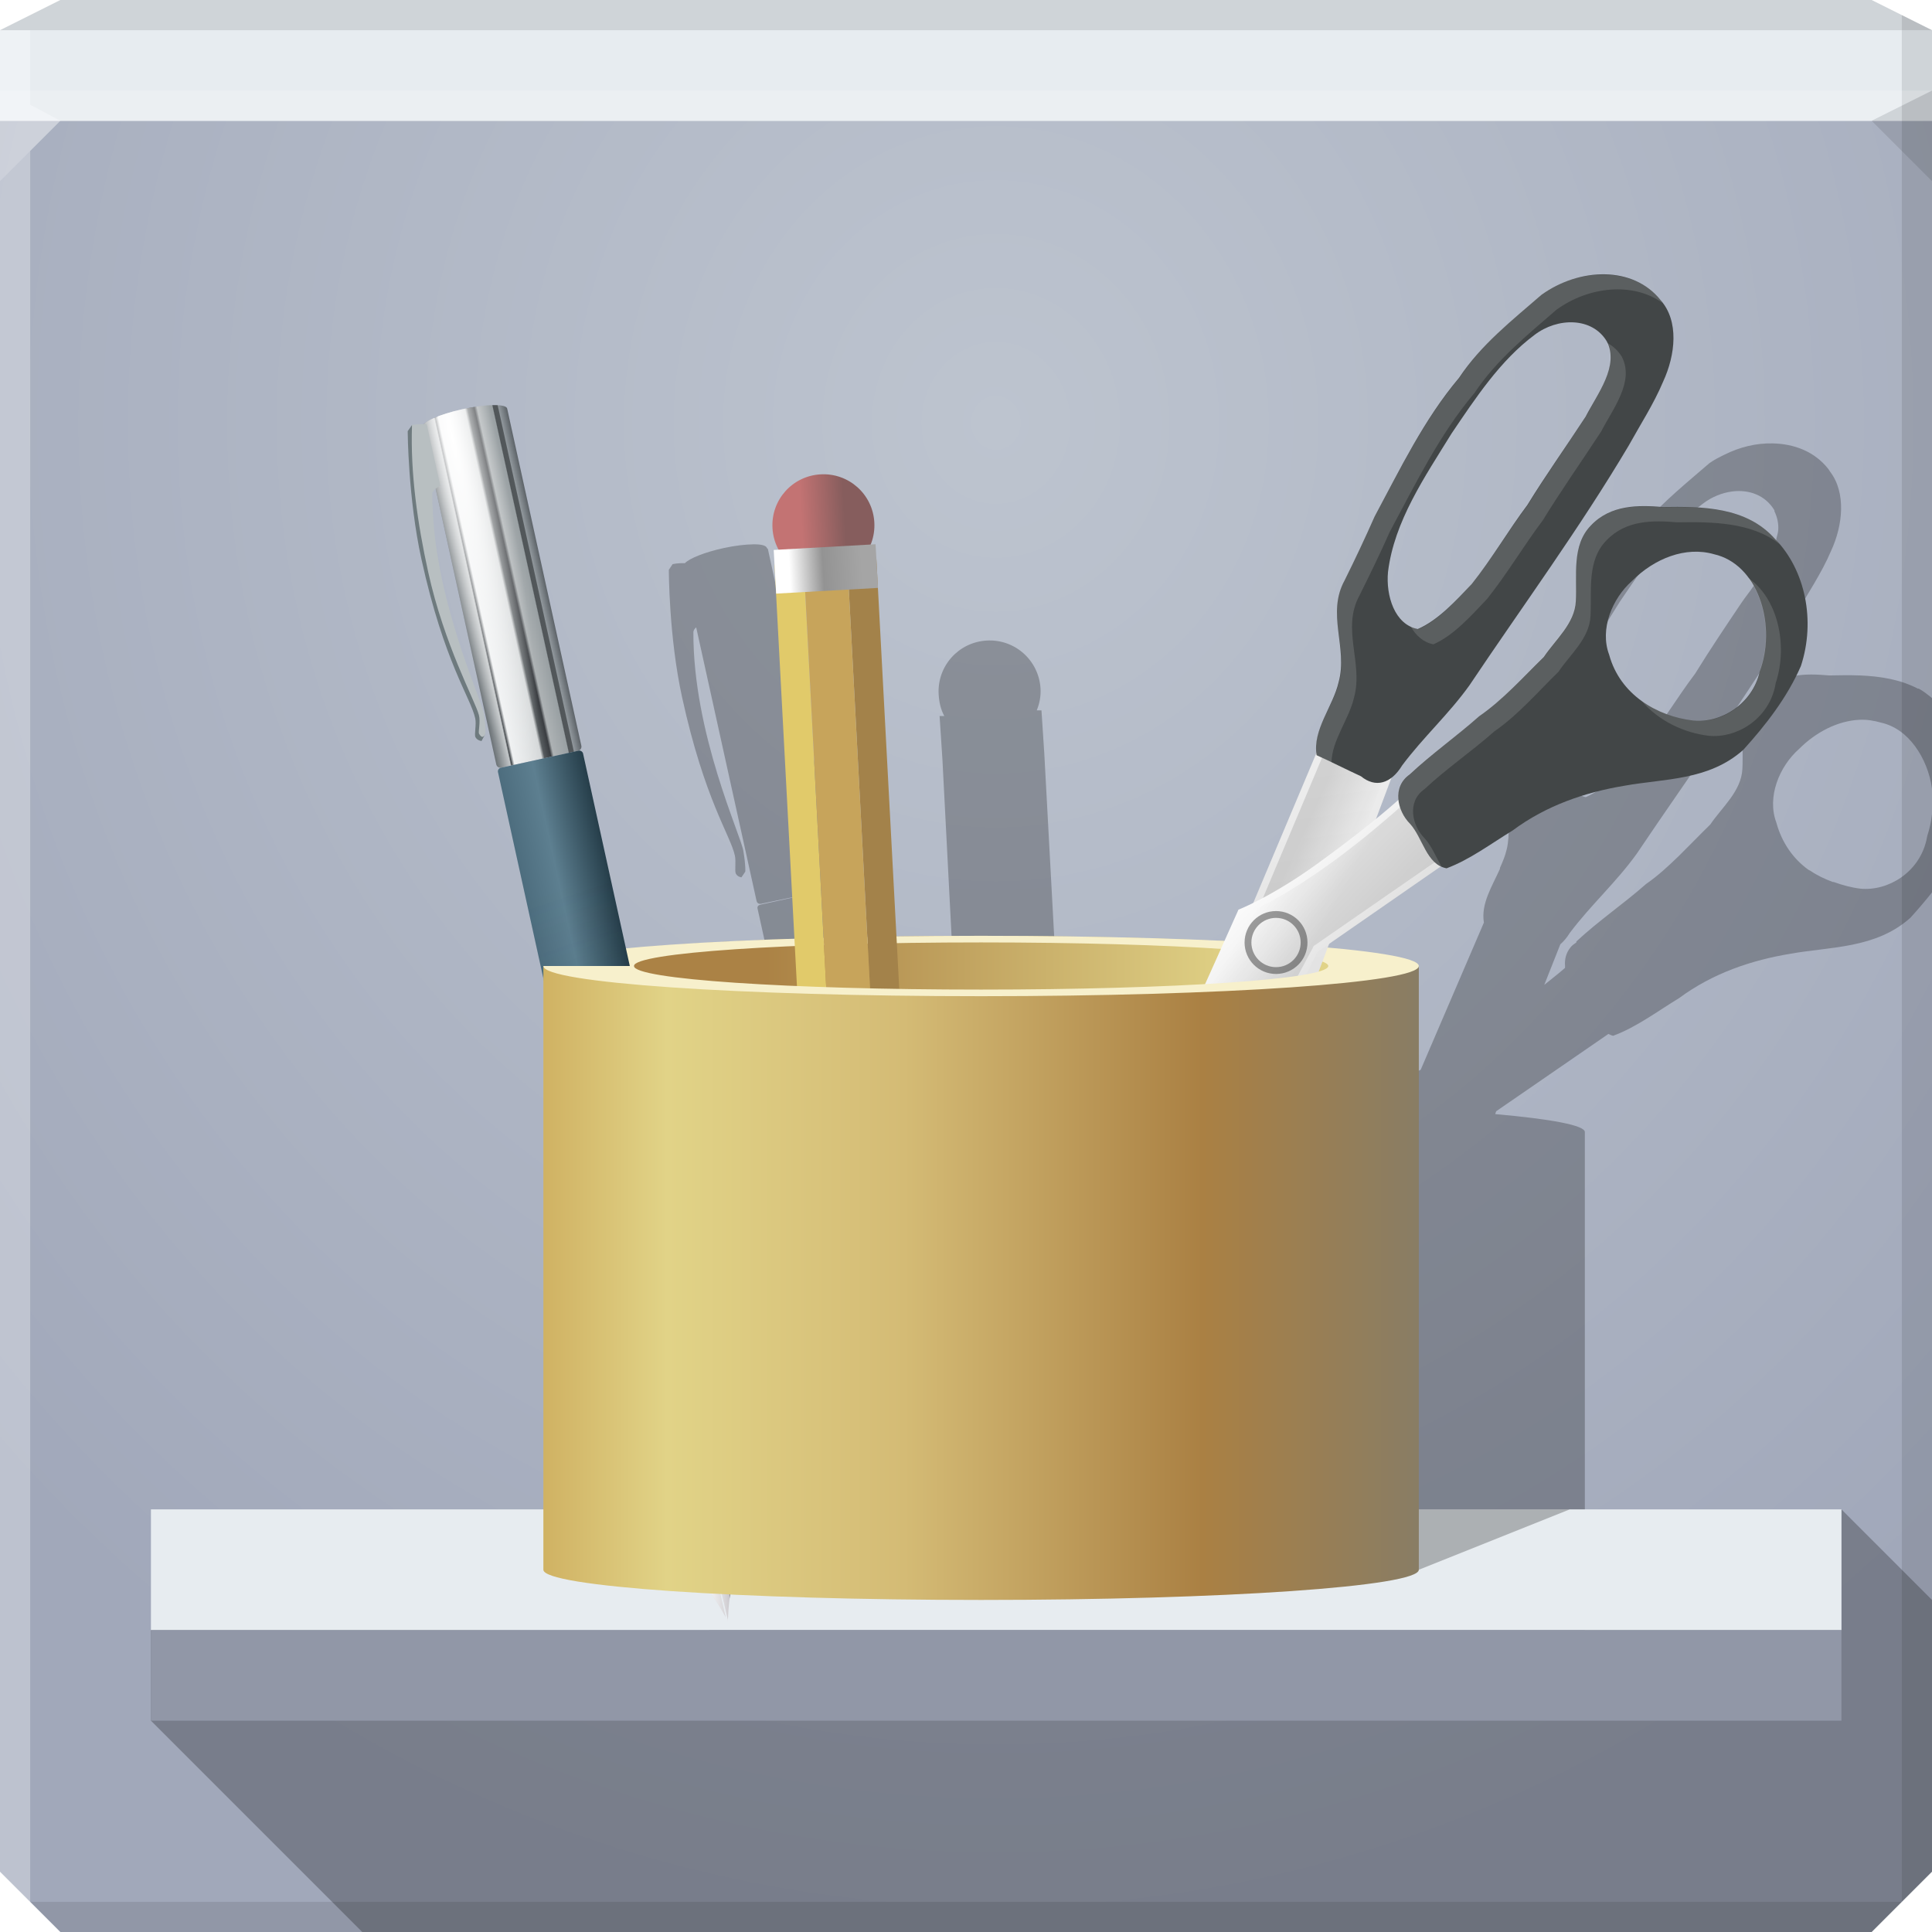 <?xml version="1.0" encoding="UTF-8" standalone="no"?>
<!-- Created with Inkscape (http://www.inkscape.org/) -->

<svg
   xmlns:dc="http://purl.org/dc/elements/1.1/"
   xmlns:cc="http://creativecommons.org/ns#"
   xmlns:rdf="http://www.w3.org/1999/02/22-rdf-syntax-ns#"
   xmlns:svg="http://www.w3.org/2000/svg"
   xmlns="http://www.w3.org/2000/svg"
   xmlns:xlink="http://www.w3.org/1999/xlink"
   xmlns:sodipodi="http://sodipodi.sourceforge.net/DTD/sodipodi-0.dtd"
   xmlns:inkscape="http://www.inkscape.org/namespaces/inkscape"
   width="64"
   height="64"
   id="svg13094"
   version="1.1"
   inkscape:version="0.48.3.1 r9886"
   sodipodi:docname="applications-utilities.svg">
  <sodipodi:namedview
     id="base"
     pagecolor="#cbcdd6"
     bordercolor="#666666"
     borderopacity="1.0"
     inkscape:pageopacity="1"
     inkscape:pageshadow="2"
     inkscape:zoom="11.313709"
     inkscape:cx="33.246662"
     inkscape:cy="31.146835"
     inkscape:document-units="px"
     inkscape:current-layer="g5037"
     showgrid="true"
     inkscape:snap-bbox="true"
     inkscape:bbox-paths="true"
     inkscape:bbox-nodes="true"
     inkscape:snap-bbox-edge-midpoints="true"
     inkscape:snap-bbox-midpoints="true"
     inkscape:object-paths="true"
     inkscape:snap-intersection-paths="true"
     inkscape:object-nodes="true"
     inkscape:snap-smooth-nodes="true"
     inkscape:snap-midpoints="true"
     inkscape:snap-object-midpoints="true"
     inkscape:snap-center="true"
     showguides="false"
     inkscape:guide-bbox="true"
     inkscape:window-width="1920"
     inkscape:window-height="1033"
     inkscape:window-x="-10"
     inkscape:window-y="25"
     inkscape:window-maximized="1"
     inkscape:snap-global="true"
     fit-margin-top="0"
     fit-margin-left="0"
     fit-margin-right="0"
     fit-margin-bottom="0"
     showborder="true"
     inkscape:showpageshadow="false"
     inkscape:snap-page="true">
    <inkscape:grid
       type="xygrid"
       id="grid3075"
       empspacing="5"
       visible="true"
       enabled="true"
       snapvisiblegridlinesonly="true"
       originx="1.6362304e-08px"
       originy="18px" />
    <sodipodi:guide
       orientation="0,1"
       position="-11,30"
       id="guide9148" />
    <sodipodi:guide
       orientation="1,0"
       position="32,70"
       id="guide9150" />
  </sodipodi:namedview>
  <defs
     id="defs13096">
    <linearGradient
       inkscape:collect="always"
       id="linearGradient4271">
      <stop
         style="stop-color:#ab8245;stop-opacity:1"
         offset="0"
         id="stop4273" />
      <stop
         style="stop-color:#e1d387;stop-opacity:1"
         offset="1"
         id="stop4275" />
    </linearGradient>
    <linearGradient
       id="linearGradient4257">
      <stop
         style="stop-color:#897d64;stop-opacity:1"
         offset="0"
         id="stop4259" />
      <stop
         id="stop4269"
         offset="0.245"
         style="stop-color:#aa8043;stop-opacity:1" />
      <stop
         id="stop4265"
         offset="0.587"
         style="stop-color:#d4bb75;stop-opacity:1" />
      <stop
         style="stop-color:#e1d387;stop-opacity:1"
         offset="0.859"
         id="stop4267" />
      <stop
         style="stop-color:#d0b263;stop-opacity:1"
         offset="1"
         id="stop4261" />
    </linearGradient>
    <linearGradient
       inkscape:collect="always"
       xlink:href="#linearGradient4901"
       id="linearGradient10057"
       gradientUnits="userSpaceOnUse"
       gradientTransform="matrix(0.536,0,0,0.468,144.697,76.329)"
       x1="-40.566"
       y1="145.191"
       x2="241.541"
       y2="335.005" />
    <linearGradient
       id="linearGradient4901">
      <stop
         style="stop-color:#cfcfcf;stop-opacity:1"
         offset="0"
         id="stop4903" />
      <stop
         style="stop-color:#eeeeee;stop-opacity:1"
         offset="1"
         id="stop4905" />
    </linearGradient>
    <linearGradient
       inkscape:collect="always"
       xlink:href="#linearGradient8152"
       id="linearGradient10059"
       gradientUnits="userSpaceOnUse"
       x1="182.059"
       y1="179.208"
       x2="183.655"
       y2="163.758" />
    <linearGradient
       inkscape:collect="always"
       id="linearGradient8152">
      <stop
         style="stop-color:#000000;stop-opacity:0.117"
         offset="0"
         id="stop8154" />
      <stop
         style="stop-color:black;stop-opacity:0;"
         offset="1"
         id="stop8156" />
    </linearGradient>
    <linearGradient
       inkscape:collect="always"
       xlink:href="#linearGradient4020"
       id="linearGradient10043"
       gradientUnits="userSpaceOnUse"
       gradientTransform="matrix(0.439,-0.309,0.27,0.383,46.988,127.977)"
       x1="209.886"
       y1="314.444"
       x2="256.276"
       y2="381.362" />
    <linearGradient
       id="linearGradient4020">
      <stop
         style="stop-color:#dfdfdf;stop-opacity:1"
         offset="0"
         id="stop4022" />
      <stop
         style="stop-color:#ffffff;stop-opacity:1"
         offset="1"
         id="stop4024" />
    </linearGradient>
    <linearGradient
       inkscape:collect="always"
       xlink:href="#linearGradient7253"
       id="linearGradient10045"
       gradientUnits="userSpaceOnUse"
       x1="197.719"
       y1="229.795"
       x2="212.806"
       y2="241.399" />
    <linearGradient
       inkscape:collect="always"
       id="linearGradient7253">
      <stop
         style="stop-color:#000000;stop-opacity:0.095"
         offset="0"
         id="stop7255" />
      <stop
         style="stop-color:black;stop-opacity:0;"
         offset="1"
         id="stop7257" />
    </linearGradient>
    <linearGradient
       inkscape:collect="always"
       xlink:href="#linearGradient4246-4-9-2"
       id="linearGradient4520"
       gradientUnits="userSpaceOnUse"
       gradientTransform="translate(-8132.474,428.495)"
       x1="-506.429"
       y1="-471.588"
       x2="-534.651"
       y2="-471.588" />
    <linearGradient
       inkscape:collect="always"
       id="linearGradient4246-4-9-2">
      <stop
         style="stop-color:#7f7984;stop-opacity:1"
         offset="0"
         id="stop4248-4-46-5" />
      <stop
         id="stop4272-3-78-9"
         offset="0.302"
         style="stop-color:#c3c0c5;stop-opacity:1" />
      <stop
         id="stop4270-8-8-6"
         offset="0.79"
         style="stop-color:#dbdadd;stop-opacity:1" />
      <stop
         style="stop-color:#8b8790;stop-opacity:1"
         offset="1"
         id="stop4250-4-8-4" />
    </linearGradient>
    <radialGradient
       inkscape:collect="always"
       xlink:href="#linearGradient4440-0-61-8"
       id="radialGradient4522"
       gradientUnits="userSpaceOnUse"
       gradientTransform="matrix(1.134,0,0,3.009,1157.945,17.615)"
       cx="-8662.116"
       cy="-5.393"
       fx="-8662.116"
       fy="-5.393"
       r="17.531" />
    <linearGradient
       inkscape:collect="always"
       id="linearGradient4440-0-61-8">
      <stop
         style="stop-color:#ffffff;stop-opacity:1;"
         offset="0"
         id="stop4442-4-3-2" />
      <stop
         style="stop-color:#ffffff;stop-opacity:0;"
         offset="1"
         id="stop4444-4-4-1" />
    </linearGradient>
    <clipPath
       clipPathUnits="userSpaceOnUse"
       id="clipPath4282-1-7-7">
      <path
         id="path4284-5-49-5"
         d="m -8639.318,-54.13 -26.531,0.531 c 0,18.043 -1.944,34.783 -4.125,51.375 0,3.909 8.96,14.723 15.75,38.281 l -0.531,-44.625 1,0 0.562,46.688 c 8.607,-33.877 18.281,-33.232 18.281,-43.375 0,-9.703 -4.406,-29.361 -4.406,-48.875 z m -14.156,92.781 c 0.026,0.095 0.037,0.186 0.062,0.281 0.024,-0.096 0.039,-0.186 0.062,-0.281 l -0.125,0 z"
         style="fill:url(#linearGradient4286);fill-opacity:1;fill-rule:nonzero;stroke:none"
         inkscape:connector-curvature="0" />
    </clipPath>
    <filter
       color-interpolation-filters="sRGB"
       inkscape:collect="always"
       id="filter4326-5-5-1"
       x="-0.152"
       width="1.303"
       y="-0.392"
       height="1.784">
      <feGaussianBlur
         inkscape:collect="always"
         stdDeviation="2.27"
         id="feGaussianBlur4328-5-9-5" />
    </filter>
    <linearGradient
       inkscape:collect="always"
       xlink:href="#linearGradient4159-8-69-2"
       id="linearGradient4524"
       gradientUnits="userSpaceOnUse"
       x1="-8450.672"
       y1="-613.75"
       x2="-8507.087"
       y2="-613.75" />
    <linearGradient
       id="linearGradient4159-8-69-2">
      <stop
         style="stop-color:#5d6368;stop-opacity:1;"
         offset="0"
         id="stop4161-3-2-5" />
      <stop
         id="stop4186-0-8-0"
         offset="0.093"
         style="stop-color:#90979c;stop-opacity:1;" />
      <stop
         style="stop-color:#53585b;stop-opacity:1;"
         offset="0.102"
         id="stop4188-8-3-1" />
      <stop
         id="stop4184-8-8-9"
         offset="0.152"
         style="stop-color:#515659;stop-opacity:1;" />
      <stop
         id="stop4182-3-4-0"
         offset="0.162"
         style="stop-color:#99a0a3;stop-opacity:1;" />
      <stop
         id="stop4180-6-8-6"
         offset="0.333"
         style="stop-color:#adb2b4;stop-opacity:1;" />
      <stop
         id="stop4178-3-6-1"
         offset="0.367"
         style="stop-color:#3a3d41;stop-opacity:1;" />
      <stop
         id="stop4176-2-5-9"
         offset="0.441"
         style="stop-color:#565b5e;stop-opacity:1;" />
      <stop
         id="stop4174-7-4-8"
         offset="0.475"
         style="stop-color:#d5d8d9;stop-opacity:1;" />
      <stop
         id="stop4171-3-42-3"
         offset="0.793"
         style="stop-color:#eef0f1;stop-opacity:1;" />
      <stop
         id="stop4169-6-2-3"
         offset="0.827"
         style="stop-color:#3a3f43;stop-opacity:1;" />
      <stop
         id="stop4167-0-2-5"
         offset="0.842"
         style="stop-color:#c1c5c7;stop-opacity:1;" />
      <stop
         style="stop-color:#6a7175;stop-opacity:1;"
         offset="1"
         id="stop4163-7-2-5" />
    </linearGradient>
    <radialGradient
       inkscape:collect="always"
       xlink:href="#linearGradient4194-5-0-6"
       id="radialGradient4526"
       gradientUnits="userSpaceOnUse"
       gradientTransform="matrix(1,0,0,8.124,0,4691.635)"
       cx="-8489.399"
       cy="-669.65"
       fx="-8489.399"
       fy="-669.65"
       r="28.172" />
    <linearGradient
       inkscape:collect="always"
       id="linearGradient4194-5-0-6">
      <stop
         style="stop-color:#ffffff;stop-opacity:1;"
         offset="0"
         id="stop4196-7-40-3" />
      <stop
         style="stop-color:#ffffff;stop-opacity:0;"
         offset="1"
         id="stop4198-8-4-4" />
    </linearGradient>
    <linearGradient
       inkscape:collect="always"
       xlink:href="#linearGradient4214-8-66-2"
       id="linearGradient4528"
       gradientUnits="userSpaceOnUse"
       x1="-8502.88"
       y1="-56.227"
       x2="-8454.822"
       y2="-56.227" />
    <linearGradient
       id="linearGradient4214-8-66-2">
      <stop
         id="stop4216-2-7-7"
         offset="0"
         style="stop-color:#4d6d7e;stop-opacity:1;" />
      <stop
         style="stop-color:#5d7f90;stop-opacity:1;"
         offset="0.412"
         id="stop4220-1-5-5" />
      <stop
         id="stop4218-1-97-9"
         offset="1"
         style="stop-color:#263e4a;stop-opacity:1;" />
    </linearGradient>
    <clipPath
       clipPathUnits="userSpaceOnUse"
       id="clipPath4341-9-28-4">
      <rect
         ry="3.453"
         rx="3.453"
         y="-59.679"
         x="-8502.88"
         height="6.905"
         width="48.058"
         id="rect4343-9-2-1"
         style="fill:url(#linearGradient4345);fill-opacity:1;fill-rule:nonzero;stroke:none" />
    </clipPath>
    <linearGradient
       inkscape:collect="always"
       xlink:href="#linearGradient4159-8-69-2"
       id="linearGradient4530"
       gradientUnits="userSpaceOnUse"
       x1="-8456.196"
       y1="-70.161"
       x2="-8502.667"
       y2="-70.161" />
    <linearGradient
       inkscape:collect="always"
       xlink:href="#linearGradient4214-8-66-2"
       id="linearGradient4532"
       gradientUnits="userSpaceOnUse"
       x1="-8507.023"
       y1="-315.867"
       x2="-8450.68"
       y2="-315.867" />
    <linearGradient
       inkscape:collect="always"
       xlink:href="#linearGradient4226-5-8-3"
       id="linearGradient4534"
       gradientUnits="userSpaceOnUse"
       x1="-8464.021"
       y1="-137.795"
       x2="-8498.004"
       y2="-446.917" />
    <linearGradient
       id="linearGradient4226-5-8-3">
      <stop
         style="stop-color:#111a20;stop-opacity:0.246"
         offset="0"
         id="stop4228-1-67-9" />
      <stop
         style="stop-color:#22333f;stop-opacity:0"
         offset="1"
         id="stop4230-7-9-2" />
    </linearGradient>
    <linearGradient
       inkscape:collect="always"
       xlink:href="#linearGradient3952"
       id="linearGradient3217"
       gradientUnits="userSpaceOnUse"
       x1="47"
       y1="59"
       x2="45"
       y2="59" />
    <linearGradient
       inkscape:collect="always"
       id="linearGradient3952">
      <stop
         style="stop-color:#aa9c7b;stop-opacity:1"
         offset="0"
         id="stop3954" />
      <stop
         style="stop-color:#e0dbce;stop-opacity:1"
         offset="1"
         id="stop3956" />
    </linearGradient>
    <linearGradient
       inkscape:collect="always"
       xlink:href="#linearGradient3970"
       id="linearGradient3219"
       gradientUnits="userSpaceOnUse"
       x1="47"
       y1="63"
       x2="46"
       y2="63" />
    <linearGradient
       inkscape:collect="always"
       id="linearGradient3970">
      <stop
         style="stop-color:#333333;stop-opacity:1;"
         offset="0"
         id="stop3972" />
      <stop
         style="stop-color:#646464;stop-opacity:1"
         offset="1"
         id="stop3974" />
    </linearGradient>
    <linearGradient
       inkscape:collect="always"
       xlink:href="#linearGradient3992"
       id="linearGradient3221"
       gradientUnits="userSpaceOnUse"
       x1="48"
       y1="18"
       x2="45"
       y2="18" />
    <linearGradient
       inkscape:collect="always"
       id="linearGradient3992">
      <stop
         style="stop-color:#865d5d;stop-opacity:1"
         offset="0"
         id="stop3994" />
      <stop
         style="stop-color:#c37373;stop-opacity:1"
         offset="1"
         id="stop3996" />
    </linearGradient>
    <linearGradient
       inkscape:collect="always"
       id="linearGradient3980">
      <stop
         style="stop-color:#a5a5a5;stop-opacity:1"
         offset="0"
         id="stop3982" />
      <stop
         id="stop3988"
         offset="0.537"
         style="stop-color:#939393;stop-opacity:1" />
      <stop
         style="stop-color:#ffffff;stop-opacity:1"
         offset="1"
         id="stop3984" />
    </linearGradient>
    <linearGradient
       y2="22"
       x2="44"
       y1="22"
       x1="48.99"
       gradientUnits="userSpaceOnUse"
       id="linearGradient3282"
       xlink:href="#linearGradient3980"
       inkscape:collect="always" />
    <linearGradient
       inkscape:collect="always"
       xlink:href="#linearGradient4257"
       id="linearGradient4263"
       x1="46.934"
       y1="43.494"
       x2="18.031"
       y2="43.494"
       gradientUnits="userSpaceOnUse" />
    <linearGradient
       inkscape:collect="always"
       xlink:href="#linearGradient4271"
       id="linearGradient4277"
       x1="25.366"
       y1="31.871"
       x2="41.239"
       y2="31.871"
       gradientUnits="userSpaceOnUse" />
    <linearGradient
       id="linearGradient3094">
      <stop
         offset="0"
         style="stop-color:#bdc4cf;stop-opacity:1;"
         id="stop3096" />
      <stop
         offset="1"
         style="stop-color:#a1a8ba;stop-opacity:1;"
         id="stop3104" />
    </linearGradient>
    <radialGradient
       r="32"
       fy="17.037"
       fx="30.74"
       cy="17.037"
       cx="30.74"
       gradientTransform="matrix(6.8856667e-8,1.563,-1.438,6.3348129e-8,57.491,-34.031)"
       gradientUnits="userSpaceOnUse"
       id="radialGradient3021"
       xlink:href="#linearGradient3094"
       inkscape:collect="always" />
  </defs>
  <path
     id="path6538"
     d="m 0,4 0,30 0,28 2,2 30,0 30,0 2,-2 L 64,34 64,4 32,4 0,4 z"
     style="color:#000000;fill:url(#radialGradient3021);fill-opacity:1;fill-rule:nonzero;stroke:none;stroke-width:2.286;marker:none;visibility:visible;display:inline;overflow:visible;enable-background:accumulate"
     inkscape:connector-curvature="0" />
  <path
     inkscape:connector-curvature="0"
     style="color:#000000;fill:#e7ecf0;fill-opacity:1;fill-rule:nonzero;stroke:none;marker:none;visibility:visible;display:inline;overflow:visible;enable-background:accumulate"
     d="M 2,0 0,1 0,4 19.562,4 39.125,4 64,4 64,1 62,0 39.125,0 19.562,0 2,0 z"
     id="path6688" />
  <path
     inkscape:connector-curvature="0"
     style="fill:#000000;fill-opacity:0.102;fill-rule:nonzero"
     d="M 63,0.5 63,34 63,63 64,62 64,34 64,1 63,0.5 z m 0,62.5 -31,0 -31,0 1,1 30,0 30,0 1,-1 z"
     id="path4366" />
  <path
     inkscape:connector-curvature="0"
     style="fill:#ffffff;fill-opacity:0.301;fill-rule:nonzero"
     d="M 0,1 0,34 0,62 1,63 1,34 1,5 2,4 1,3.469 1,1 0,1 z"
     id="path3864" />
  <path
     d="M 64,6 62,4 64,3 z"
     id="path3028"
     style="fill:#000000;fill-opacity:0.102"
     inkscape:connector-curvature="0" />
  <path
     inkscape:connector-curvature="0"
     style="fill:#ffffff;fill-opacity:0.161;fill-rule:nonzero"
     d="M 0,3 0,6 2,4 32,4 62,4 64,3 32,3 0,3 z"
     id="path4298" />
  <path
     inkscape:connector-curvature="0"
     style="fill:#000000;fill-opacity:0.102;fill-rule:nonzero"
     d="M 2,0 0,1 32,1 64,1 62,0 32,0 2,0 z"
     id="path4444" />
  <g
     id="g5037">
    <path
       id="path5364-5"
       d="M 58.719 14.688 C 58.181 14.676 57.636 14.806 57.125 15.062 C 56.955 15.146 56.781 15.231 56.625 15.344 C 55.9 15.972 55.141 16.581 54.5 17.312 C 54.28 17.56 54.093 17.813 53.906 18.094 C 52.745 19.465 51.943 21.112 51.094 22.688 C 50.779 23.396 50.441 24.085 50.094 24.781 C 49.558 25.75 50.048 26.729 49.969 27.719 C 49.968 27.729 49.97 27.74 49.969 27.75 C 49.957 27.882 49.943 28.024 49.906 28.156 C 49.859 28.36 49.776 28.551 49.688 28.75 C 49.684 28.759 49.691 28.772 49.688 28.781 C 49.423 29.37 49.053 29.941 49.156 30.562 L 47.062 35.438 C 46.842 35.542 46.562 35.688 46.562 35.688 C 46.562 35.688 46.153 36.556 46.094 36.688 C 45.859 36.676 45.642 36.666 45.406 36.656 C 45.103 36.644 44.849 36.636 44.531 36.625 C 44.258 36.615 43.94 36.603 43.656 36.594 C 43.541 36.59 43.398 36.597 43.281 36.594 C 41.638 36.546 39.889 36.5 38 36.5 C 37.039 36.5 36.115 36.516 35.219 36.531 L 34.594 24.969 L 34.5 23.531 L 34.344 23.531 C 34.435 23.307 34.483 23.071 34.469 22.812 C 34.416 21.878 33.622 21.166 32.688 21.219 C 31.753 21.271 31.041 22.066 31.094 23 C 31.108 23.259 31.165 23.506 31.281 23.719 L 31.125 23.719 L 31.219 25.156 L 31.812 36.625 C 31.704 36.629 31.593 36.621 31.469 36.625 C 30.75 36.651 30.111 36.686 29.469 36.719 L 27.906 29.5 C 27.892 29.435 27.815 29.392 27.75 29.406 L 25.188 29.969 C 25.122 29.983 25.08 30.029 25.094 30.094 L 26.594 36.906 C 24.676 37.071 23.5 37.27 23.5 37.5 L 23.5 54 L 5 54 L 5 57 L 12 64 L 32 64 L 62 64 L 64 62 L 64 53 L 61 50 L 61 54 L 52.5 54 L 52.5 37.5 C 52.5 37.275 51.366 37.069 49.531 36.906 L 49.562 36.812 L 53.281 34.25 C 53.332 34.272 53.378 34.301 53.438 34.312 C 54.214 34.024 54.904 33.5 55.625 33.062 C 56.741 32.235 58.031 31.805 59.312 31.594 C 60.643 31.355 62.134 31.427 63.281 30.406 C 63.53 30.133 63.767 29.855 64 29.562 L 64 26.969 C 63.974 27.21 63.92 27.455 63.844 27.688 L 63.812 27.844 C 63.561 28.911 62.536 29.527 61.625 29.438 C 61.337 29.403 61.03 29.321 60.75 29.219 C 60.741 29.215 60.728 29.222 60.719 29.219 C 60.452 29.12 60.204 29.005 59.969 28.844 C 59.951 28.832 59.923 28.825 59.906 28.812 C 59.405 28.452 59.025 27.916 58.844 27.25 C 58.525 26.399 58.943 25.389 59.594 24.812 C 60.153 24.252 60.873 23.879 61.594 23.844 C 61.834 23.832 62.079 23.87 62.312 23.938 C 62.784 24.045 63.154 24.335 63.438 24.719 C 63.726 25.108 63.929 25.606 64 26.125 L 64 23.125 C 63.859 23.009 63.716 22.895 63.562 22.812 C 63.554 22.808 63.54 22.817 63.531 22.812 C 62.948 22.508 62.3 22.405 61.625 22.375 C 61.615 22.375 61.604 22.375 61.594 22.375 C 61.267 22.361 60.911 22.37 60.594 22.375 C 60.396 22.358 60.208 22.344 60 22.344 C 59.611 22.344 59.236 22.404 58.875 22.562 C 58.844 22.576 58.811 22.579 58.781 22.594 C 58.727 22.621 58.677 22.655 58.625 22.688 C 58.493 22.769 58.367 22.846 58.25 22.969 C 57.923 23.299 57.79 23.717 57.75 24.156 C 57.705 24.594 57.741 25.051 57.719 25.469 C 57.683 26.214 57.043 26.737 56.656 27.312 C 56.309 27.65 55.971 28.003 55.625 28.344 C 55.275 28.682 54.924 29.011 54.531 29.281 C 53.78 29.945 52.955 30.5 52.219 31.188 C 52.213 31.192 52.225 31.214 52.219 31.219 C 52.144 31.271 52.082 31.313 52.031 31.375 C 51.878 31.562 51.826 31.773 51.844 32 C 51.845 32.019 51.842 32.043 51.844 32.062 C 51.653 32.233 51.395 32.429 51.156 32.625 L 51.688 31.281 C 51.796 31.188 51.906 31.06 52 30.906 C 52.695 29.98 53.542 29.225 54.219 28.281 C 55.99 25.647 57.874 23.077 59.5 20.344 C 59.887 19.647 60.345 18.985 60.656 18.25 C 61.052 17.397 61.157 16.321 60.625 15.625 C 60.602 15.595 60.588 15.56 60.562 15.531 C 60.11 14.957 59.435 14.702 58.719 14.688 z M 27.75 29.406 C 27.826 29.39 27.86 29.295 27.844 29.219 L 25.438 18.188 C 25.436 18.181 25.409 18.163 25.406 18.156 C 25.389 18.077 25.233 18.028 24.969 18.031 C 24.704 18.034 24.355 18.072 23.969 18.156 C 23.335 18.295 22.834 18.5 22.688 18.656 C 22.597 18.652 22.427 18.656 22.281 18.688 L 22.156 18.875 C 22.156 18.875 22.154 21.083 22.594 23.094 C 23.338 26.496 24.194 27.659 24.344 28.344 C 24.388 28.545 24.331 28.852 24.375 28.938 C 24.436 29.055 24.562 29.062 24.562 29.062 L 24.688 28.875 C 24.688 28.875 24.711 28.718 24.625 28.188 C 24.539 27.657 22.956 24.294 22.969 20.938 C 22.969 20.887 23.01 20.826 23.062 20.781 L 25.062 29.844 C 25.079 29.92 25.143 29.954 25.219 29.938 L 27.75 29.406 z M 57.375 16.281 C 57.941 16.207 58.482 16.405 58.781 16.906 C 58.786 16.915 58.777 16.929 58.781 16.938 C 58.879 17.142 58.922 17.355 58.906 17.562 C 58.897 17.659 58.87 17.747 58.844 17.844 C 58.841 17.854 58.846 17.865 58.844 17.875 C 58.816 17.972 58.791 18.06 58.75 18.156 C 58.72 18.232 58.661 18.3 58.625 18.375 C 58.491 18.646 58.361 18.935 58.219 19.188 C 58.182 19.253 58.127 19.311 58.094 19.375 C 58.09 19.383 58.098 19.398 58.094 19.406 C 57.968 19.598 57.816 19.777 57.688 19.969 C 57.166 20.745 56.647 21.516 56.156 22.312 C 55.517 23.161 54.978 24.076 54.312 24.906 C 53.78 25.465 53.204 26.117 52.531 26.406 C 52.445 26.39 52.356 26.348 52.281 26.312 C 51.695 26.032 51.464 25.227 51.531 24.531 C 51.738 22.854 52.774 21.363 53.656 19.938 C 54.453 18.764 55.275 17.528 56.406 16.688 C 56.695 16.466 57.036 16.326 57.375 16.281 z "
       style="color:#000000;fill:#000000;fill-opacity:0.254;fill-rule:nonzero;stroke:none;stroke-width:2;marker:none;visibility:visible;display:inline;overflow:visible;enable-background:accumulate" />
    <rect
       transform="scale(1,-1)"
       y="-54"
       x="5"
       height="4"
       width="56"
       id="rect4517"
       style="color:#000000;fill:#e7ecf0;fill-opacity:1;fill-rule:nonzero;stroke:none;stroke-width:2;marker:none;visibility:visible;display:inline;overflow:visible;enable-background:accumulate" />
    <rect
       y="54"
       x="5"
       height="3"
       width="56"
       id="rect4610"
       style="color:#000000;fill:#9197a7;fill-opacity:1;fill-rule:nonzero;stroke:none;stroke-width:2;marker:none;visibility:visible;display:inline;overflow:visible;enable-background:accumulate" />
    <path
       id="rect3084"
       d="M 32.5 31 C 27.778 31 23.644 31.167 21 31.406 L 21 32.594 L 21 33 L 44 33 L 44 32.594 L 44 31.406 C 41.356 31.167 37.222 31 32.5 31 z "
       style="color:#000000;fill:url(#linearGradient4277);fill-opacity:1;fill-rule:nonzero;stroke:none;stroke-width:2.286;marker:none;visibility:visible;display:inline;overflow:visible;enable-background:accumulate" />
    <path
       id="path3087"
       d="M 32.5 31 C 24.467 31 18 31.446 18 32 L 21 32 C 21 31.561 26.129 31.219 32.5 31.219 C 38.871 31.219 44 31.561 44 32 L 47 32 C 47 31.446 40.533 31 32.5 31 z "
       style="color:#000000;fill:#f7f0cc;fill-opacity:1;fill-rule:nonzero;stroke:none;stroke-width:2.286;marker:none;visibility:visible;display:inline;overflow:visible;enable-background:accumulate" />
    <g
       transform="matrix(0.05,-0.011,0.011,0.05,447.674,-41.517)"
       id="g5358">
      <g
         id="g5360">
        <g
           transform="translate(173.592,0)"
           id="g5362">
          <path
             inkscape:connector-curvature="0"
             style="fill:url(#linearGradient4520);fill-opacity:1;fill-rule:nonzero;stroke:none"
             d="m -8639.318,-54.13 -26.531,0.531 c 0,18.043 -1.944,34.783 -4.125,51.375 0,3.909 8.96,14.723 15.75,38.281 l -0.531,-44.625 1,0 0.562,46.688 c 8.607,-33.877 18.281,-33.232 18.281,-43.375 0,-9.703 -4.406,-29.361 -4.406,-48.875 z m -14.156,92.781 c 0.026,0.095 0.037,0.186 0.062,0.281 0.024,-0.096 0.039,-0.186 0.062,-0.281 l -0.125,0 z"
             id="path5364" />
          <path
             id="path5366"
             d="m -8639.318,-54.13 -26.531,0.531 c 0,18.043 -1.944,34.783 -4.125,51.375 0,3.909 8.96,14.723 15.75,38.281 l -0.531,-44.625 1,0 0.562,46.688 c 8.607,-33.877 18.281,-33.232 18.281,-43.375 0,-9.703 -4.406,-29.361 -4.406,-48.875 z m -14.156,92.781 c 0.026,0.095 0.037,0.186 0.062,0.281 0.024,-0.096 0.039,-0.186 0.062,-0.281 l -0.125,0 z"
             style="fill:url(#radialGradient4522);fill-opacity:1;fill-rule:nonzero;stroke:none"
             inkscape:connector-curvature="0" />
          <g
             clip-path="url(#clipPath4282-1-7-7)"
             id="g5368">
            <path
               id="path5370"
               d="m -8647.037,-53.973 -4,0.094 c 0.245,4.737 0.938,18.455 0.938,27.094 0,13.233 5.769,30.721 0.875,51.688 2.838,-7.983 5.596,-12.995 7.938,-16.656 -0.171,-27.853 -4.366,-20.358 -5.75,-62.219 z"
               style="fill:#1b2123;fill-opacity:0.532;fill-rule:nonzero;stroke:none"
               inkscape:connector-curvature="0" />
            <path
               id="path5372"
               d="m -8661.755,-53.692 -1,0.031 c -0.053,21.206 -2.411,39.181 -5.562,56.062 0.218,0.439 0.497,0.977 0.75,1.469 3.279,-17.299 5.761,-35.731 5.812,-57.562 z"
               style="fill:#243239;fill-opacity:0.38;fill-rule:nonzero;stroke:none"
               inkscape:connector-curvature="0" />
            <rect
               transform="matrix(0.981,0.194,-0.194,0.981,0,0)"
               ry="11.926"
               rx="7.318"
               y="1622.121"
               x="-8515.463"
               height="8.839"
               width="36.46"
               id="rect5374"
               style="opacity:0.678;fill:#34202a;fill-opacity:1;fill-rule:nonzero;stroke:none;filter:url(#filter4326-5-5-1)" />
          </g>
          <path
             inkscape:connector-curvature="0"
             style="opacity:0.724;fill:#8f9598;fill-opacity:1;fill-rule:nonzero;stroke:none"
             d="m -532.031,-461 c -0.113,0 -0.207,0.034 -0.312,0.062 l -0.25,2.312 c 0.179,0.091 0.348,0.188 0.562,0.188 0.701,0 1.281,-0.549 1.281,-1.25 0,-0.701 -0.58,-1.312 -1.281,-1.312 z m 5.156,0 c -0.701,0 -1.25,0.611 -1.25,1.312 0,0.701 0.549,1.25 1.25,1.25 0.701,0 1.281,-0.549 1.281,-1.25 0,-0.701 -0.58,-1.312 -1.281,-1.312 z m 5.188,0 c -0.701,0 -1.281,0.611 -1.281,1.312 0,0.701 0.58,1.25 1.281,1.25 0.701,0 1.281,-0.549 1.281,-1.25 0,-0.701 -0.58,-1.312 -1.281,-1.312 z m 5.188,0 c -0.701,0 -1.281,0.611 -1.281,1.312 0,0.701 0.58,1.25 1.281,1.25 0.701,0 1.25,-0.549 1.25,-1.25 0,-0.701 -0.549,-1.312 -1.25,-1.312 z m 5.156,0 c -0.701,0 -1.25,0.611 -1.25,1.312 0,0.701 0.549,1.25 1.25,1.25 0.701,0 1.281,-0.549 1.281,-1.25 0,-0.701 -0.58,-1.312 -1.281,-1.312 z m -18.125,3.688 c -0.701,0 -1.25,0.611 -1.25,1.312 0,0.701 0.549,1.25 1.25,1.25 0.701,0 1.281,-0.549 1.281,-1.25 0,-0.701 -0.58,-1.312 -1.281,-1.312 z m 5.188,0 c -0.701,0 -1.281,0.611 -1.281,1.312 0,0.701 0.58,1.25 1.281,1.25 0.701,0 1.281,-0.549 1.281,-1.25 0,-0.701 -0.58,-1.312 -1.281,-1.312 z m 5.188,0 c -0.701,0 -1.281,0.611 -1.281,1.312 0,0.701 0.58,1.25 1.281,1.25 0.701,0 1.25,-0.549 1.25,-1.25 0,-0.701 -0.549,-1.312 -1.25,-1.312 z m 5.156,0 c -0.701,0 -1.25,0.611 -1.25,1.312 0,0.701 0.549,1.25 1.25,1.25 0.701,0 1.281,-0.549 1.281,-1.25 0,-0.701 -0.58,-1.312 -1.281,-1.312 z m 5.188,0 c -0.701,0 -1.281,0.611 -1.281,1.312 0,0.701 0.58,1.25 1.281,1.25 0.124,0 0.261,-0.03 0.375,-0.062 l -0.094,-2.469 c -0.083,-0.017 -0.194,-0.031 -0.281,-0.031 z m -23.281,3.688 c -0.526,0 -0.96,0.354 -1.156,0.812 l -0.094,0.75 c 0.002,0.01 -0.002,0.021 0,0.031 0.132,0.56 0.647,0.969 1.25,0.969 0.701,0 1.281,-0.549 1.281,-1.25 0,-0.701 -0.58,-1.312 -1.281,-1.312 z m 5.156,0 c -0.701,0 -1.25,0.611 -1.25,1.312 0,0.701 0.549,1.25 1.25,1.25 0.701,0 1.281,-0.549 1.281,-1.25 0,-0.701 -0.58,-1.312 -1.281,-1.312 z m 5.188,0 c -0.701,0 -1.281,0.611 -1.281,1.312 0,0.701 0.58,1.25 1.281,1.25 0.701,0 1.281,-0.549 1.281,-1.25 0,-0.701 -0.58,-1.312 -1.281,-1.312 z m 5.188,0 c -0.701,0 -1.281,0.611 -1.281,1.312 0,0.701 0.58,1.25 1.281,1.25 0.701,0 1.25,-0.549 1.25,-1.25 0,-0.701 -0.549,-1.312 -1.25,-1.312 z m 5.156,0 c -0.701,0 -1.25,0.611 -1.25,1.312 0,0.701 0.549,1.25 1.25,1.25 0.701,0 1.281,-0.549 1.281,-1.25 0,-0.701 -0.58,-1.312 -1.281,-1.312 z m -18.125,3.688 c -0.701,0 -1.25,0.611 -1.25,1.312 0,0.701 0.549,1.25 1.25,1.25 0.701,0 1.281,-0.549 1.281,-1.25 0,-0.701 -0.58,-1.312 -1.281,-1.312 z m 5.188,0 c -0.701,0 -1.281,0.611 -1.281,1.312 0,0.701 0.58,1.25 1.281,1.25 0.701,0 1.281,-0.549 1.281,-1.25 0,-0.701 -0.58,-1.312 -1.281,-1.312 z m 5.188,0 c -0.701,0 -1.281,0.611 -1.281,1.312 0,0.701 0.58,1.25 1.281,1.25 0.701,0 1.25,-0.549 1.25,-1.25 0,-0.701 -0.549,-1.312 -1.25,-1.312 z m 5.156,0 c -0.701,0 -1.25,0.611 -1.25,1.312 0,0.701 0.549,1.25 1.25,1.25 0.701,0 1.281,-0.549 1.281,-1.25 0,-0.701 -0.58,-1.312 -1.281,-1.312 z m 5.188,0 c -0.701,0 -1.281,0.611 -1.281,1.312 0,0.701 0.58,1.25 1.281,1.25 0.258,0 0.485,-0.121 0.688,-0.25 l -0.094,-2.125 c -0.179,-0.096 -0.379,-0.188 -0.594,-0.188 z m -24.812,0.656 -0.156,1.5 c 0.222,-0.223 0.375,-0.502 0.375,-0.844 0,-0.246 -0.096,-0.46 -0.219,-0.656 z m 1.531,3.031 c -0.701,0 -1.281,0.611 -1.281,1.312 0,0.701 0.58,1.25 1.281,1.25 0.701,0 1.281,-0.549 1.281,-1.25 0,-0.701 -0.58,-1.312 -1.281,-1.312 z m 5.156,0 c -0.701,0 -1.25,0.611 -1.25,1.312 0,0.701 0.549,1.25 1.25,1.25 0.701,0 1.281,-0.549 1.281,-1.25 0,-0.701 -0.58,-1.312 -1.281,-1.312 z m 5.188,0 c -0.701,0 -1.281,0.611 -1.281,1.312 0,0.701 0.58,1.25 1.281,1.25 0.701,0 1.281,-0.549 1.281,-1.25 0,-0.701 -0.58,-1.312 -1.281,-1.312 z m 5.188,0 c -0.701,0 -1.281,0.611 -1.281,1.312 0,0.701 0.58,1.25 1.281,1.25 0.701,0 1.25,-0.549 1.25,-1.25 0,-0.701 -0.549,-1.312 -1.25,-1.312 z m 5.156,0 c -0.701,0 -1.25,0.611 -1.25,1.312 0,0.701 0.549,1.25 1.25,1.25 0.701,0 1.281,-0.549 1.281,-1.25 0,-0.701 -0.58,-1.312 -1.281,-1.312 z m -18.375,3.75 c -0.575,0.121 -1,0.636 -1,1.25 0,0.701 0.549,1.25 1.25,1.25 0.701,0 1.281,-0.549 1.281,-1.25 0,-0.701 -0.58,-1.25 -1.281,-1.25 -0.088,0 -0.168,-0.017 -0.25,0 z m 5.188,0 c -0.581,0.121 -1.031,0.636 -1.031,1.25 0,0.701 0.58,1.25 1.281,1.25 0.701,0 1.281,-0.549 1.281,-1.25 0,-0.701 -0.58,-1.25 -1.281,-1.25 -0.088,0 -0.167,-0.017 -0.25,0 z m 5.188,0 c -0.581,0.121 -1.031,0.636 -1.031,1.25 0,0.701 0.58,1.25 1.281,1.25 0.701,0 1.25,-0.549 1.25,-1.25 0,-0.701 -0.549,-1.25 -1.25,-1.25 -0.088,0 -0.167,-0.017 -0.25,0 z m 5.156,0 c -0.575,0.121 -1,0.636 -1,1.25 0,0.701 0.549,1.25 1.25,1.25 0.701,0 1.281,-0.549 1.281,-1.25 0,-0.701 -0.58,-1.25 -1.281,-1.25 -0.088,0 -0.168,-0.017 -0.25,0 z m 5.188,0 c -0.581,0.121 -1.031,0.636 -1.031,1.25 0,0.701 0.58,1.25 1.281,1.25 0.406,0 0.764,-0.178 1,-0.469 l -0.062,-1.625 c -0.235,-0.251 -0.572,-0.406 -0.938,-0.406 -0.088,0 -0.167,-0.017 -0.25,0 z m -25.25,0.031 -0.25,2.469 c 0.648,-0.056 1.156,-0.588 1.156,-1.25 0,-0.577 -0.376,-1.062 -0.906,-1.219 z m 1.969,3.656 c -0.581,0.121 -1.031,0.668 -1.031,1.281 0,0.701 0.58,1.25 1.281,1.25 0.701,0 1.281,-0.549 1.281,-1.25 0,-0.701 -0.58,-1.281 -1.281,-1.281 -0.088,0 -0.167,-0.017 -0.25,0 z m 5.156,0 c -0.575,0.121 -1,0.668 -1,1.281 0,0.701 0.549,1.25 1.25,1.25 0.701,0 1.281,-0.549 1.281,-1.25 0,-0.701 -0.58,-1.281 -1.281,-1.281 -0.088,0 -0.168,-0.017 -0.25,0 z m 5.188,0 c -0.581,0.121 -1.031,0.668 -1.031,1.281 0,0.701 0.58,1.25 1.281,1.25 0.701,0 1.281,-0.549 1.281,-1.25 0,-0.701 -0.58,-1.281 -1.281,-1.281 -0.088,0 -0.167,-0.017 -0.25,0 z m 5.188,0 c -0.581,0.121 -1.031,0.668 -1.031,1.281 0,0.701 0.58,1.25 1.281,1.25 0.701,0 1.25,-0.549 1.25,-1.25 0,-0.701 -0.549,-1.281 -1.25,-1.281 -0.088,0 -0.167,-0.017 -0.25,0 z m 5.156,0 c -0.575,0.121 -1,0.668 -1,1.281 0,0.701 0.549,1.25 1.25,1.25 0.701,0 1.281,-0.549 1.281,-1.25 0,-0.701 -0.58,-1.281 -1.281,-1.281 -0.088,0 -0.168,-0.017 -0.25,0 z m -23.281,3.688 c -0.049,0.01 -0.079,0.047 -0.125,0.062 l -0.156,1.406 0.625,1.062 c 0.662,-0.043 1.188,-0.578 1.188,-1.25 0,-0.701 -0.58,-1.281 -1.281,-1.281 -0.088,0 -0.167,-0.017 -0.25,0 z m 5.156,0 c -0.575,0.121 -1,0.668 -1,1.281 0,0.701 0.549,1.25 1.25,1.25 0.701,0 1.281,-0.549 1.281,-1.25 0,-0.701 -0.58,-1.281 -1.281,-1.281 -0.088,0 -0.168,-0.017 -0.25,0 z m 5.188,0 c -0.581,0.121 -1.031,0.668 -1.031,1.281 0,0.701 0.58,1.25 1.281,1.25 0.701,0 1.281,-0.549 1.281,-1.25 0,-0.701 -0.58,-1.281 -1.281,-1.281 -0.088,0 -0.167,-0.017 -0.25,0 z m 5.188,0 c -0.581,0.121 -1.031,0.668 -1.031,1.281 0,0.701 0.58,1.25 1.281,1.25 0.701,0 1.25,-0.549 1.25,-1.25 0,-0.701 -0.549,-1.281 -1.25,-1.281 -0.088,0 -0.167,-0.017 -0.25,0 z m 5.156,0 c -0.575,0.121 -1,0.668 -1,1.281 0,0.701 0.549,1.25 1.25,1.25 0.701,0 1.281,-0.549 1.281,-1.25 0,-0.701 -0.58,-1.281 -1.281,-1.281 -0.088,0 -0.168,-0.017 -0.25,0 z m 5.188,0 c -0.581,0.121 -1.031,0.668 -1.031,1.281 0,0.701 0.58,1.25 1.281,1.25 0.701,0 1.281,-0.549 1.281,-1.25 0,-0.058 0.008,-0.131 0,-0.188 l 0,-0.094 c -0.121,-0.581 -0.668,-1 -1.281,-1 -0.088,0 -0.167,-0.017 -0.25,0 z m -23.281,3.688 c -0.498,0.103 -0.897,0.502 -1,1 l 0.844,1.438 c 0.134,0.046 0.257,0.094 0.406,0.094 0.701,0 1.281,-0.549 1.281,-1.25 0,-0.701 -0.58,-1.281 -1.281,-1.281 -0.088,0 -0.167,-0.017 -0.25,0 z m 5.156,0 c -0.575,0.121 -1,0.668 -1,1.281 0,0.701 0.549,1.25 1.25,1.25 0.701,0 1.281,-0.549 1.281,-1.25 0,-0.701 -0.58,-1.281 -1.281,-1.281 -0.088,0 -0.168,-0.017 -0.25,0 z m 5.188,0 c -0.581,0.121 -1.031,0.668 -1.031,1.281 0,0.701 0.58,1.25 1.281,1.25 0.701,0 1.281,-0.549 1.281,-1.25 0,-0.701 -0.58,-1.281 -1.281,-1.281 -0.088,0 -0.167,-0.017 -0.25,0 z m 5.188,0 c -0.581,0.121 -1.031,0.668 -1.031,1.281 0,0.701 0.58,1.25 1.281,1.25 0.701,0 1.25,-0.549 1.25,-1.25 0,-0.701 -0.549,-1.281 -1.25,-1.281 -0.088,0 -0.167,-0.017 -0.25,0 z m 5.156,0 c -0.575,0.121 -1,0.668 -1,1.281 0,0.701 0.549,1.25 1.25,1.25 0.701,0 1.281,-0.549 1.281,-1.25 0,-0.701 -0.58,-1.281 -1.281,-1.281 -0.088,0 -0.168,-0.017 -0.25,0 z m 4.281,0.812 c -0.044,0.111 -0.114,0.22 -0.125,0.344 l 0.125,-0.156 0,-0.188 z m -22.406,2.875 c -0.575,0.121 -1,0.668 -1,1.281 0,0.701 0.549,1.25 1.25,1.25 0.701,0 1.281,-0.549 1.281,-1.25 0,-0.701 -0.58,-1.281 -1.281,-1.281 -0.088,0 -0.168,-0.017 -0.25,0 z m 5.188,0 c -0.581,0.121 -1.031,0.668 -1.031,1.281 0,0.701 0.58,1.25 1.281,1.25 0.701,0 1.281,-0.549 1.281,-1.25 0,-0.701 -0.58,-1.281 -1.281,-1.281 -0.088,0 -0.167,-0.017 -0.25,0 z m 5.188,0 c -0.581,0.121 -1.031,0.668 -1.031,1.281 0,0.701 0.58,1.25 1.281,1.25 0.701,0 1.25,-0.549 1.25,-1.25 0,-0.701 -0.549,-1.281 -1.25,-1.281 -0.088,0 -0.167,-0.017 -0.25,0 z m 5.156,0 c -0.575,0.121 -1,0.668 -1,1.281 0,0.701 0.549,1.25 1.25,1.25 0.701,0 1.281,-0.549 1.281,-1.25 0,-0.701 -0.58,-1.281 -1.281,-1.281 -0.088,0 -0.168,-0.017 -0.25,0 z m 4.906,0.125 c -0.402,0.197 -0.718,0.596 -0.75,1.062 l 0.75,-1.062 z m -17.844,3.594 c -0.575,0.121 -1,0.668 -1,1.281 0,0.701 0.549,1.25 1.25,1.25 0.701,0 1.281,-0.549 1.281,-1.25 0,-0.701 -0.58,-1.281 -1.281,-1.281 -0.088,0 -0.168,-0.017 -0.25,0 z m 5.188,0 c -0.581,0.121 -1.031,0.668 -1.031,1.281 0,0.701 0.58,1.25 1.281,1.25 0.701,0 1.281,-0.549 1.281,-1.25 0,-0.701 -0.58,-1.281 -1.281,-1.281 -0.088,0 -0.167,-0.017 -0.25,0 z m 5.188,0 c -0.581,0.121 -1.031,0.668 -1.031,1.281 0,0.701 0.58,1.25 1.281,1.25 0.701,0 1.25,-0.549 1.25,-1.25 0,-0.701 -0.549,-1.281 -1.25,-1.281 -0.088,0 -0.167,-0.017 -0.25,0 z m 4.875,0.125 c -0.361,0.192 -0.629,0.544 -0.688,0.969 l 0.688,-0.969 z m -12.656,3.562 c -0.581,0.121 -1.031,0.668 -1.031,1.281 0,0.701 0.58,1.25 1.281,1.25 0.701,0 1.281,-0.549 1.281,-1.25 0,-0.701 -0.58,-1.281 -1.281,-1.281 -0.088,0 -0.167,-0.017 -0.25,0 z m 5.188,0 c -0.581,0.121 -1.031,0.668 -1.031,1.281 0,0.701 0.58,1.25 1.281,1.25 0.701,0 1.25,-0.549 1.25,-1.25 0,-0.701 -0.549,-1.281 -1.25,-1.281 -0.088,0 -0.167,-0.017 -0.25,0 z m 4.906,0.125 c -0.396,0.19 -0.71,0.569 -0.75,1.031 l 0.75,-1.031 z"
             transform="translate(-8132.474,428.495)"
             id="path5376" />
        </g>
      </g>
      <g
         id="g5378">
        <path
           style="fill:url(#linearGradient4524);fill-opacity:1;fill-rule:nonzero;stroke:none"
           d="m -8478.837,-763.942 c -15.56,0 -28.188,2.609 -28.188,5.812 0,0.112 0.032,0.202 0.062,0.312 -0.023,0.143 -0.062,0.288 -0.062,0.438 l 0,222.625 c 0,1.53 1.251,2.75 2.781,2.75 l 50.812,0 c 1.53,0 2.75,-1.22 2.75,-2.75 l 0,-222.625 c 0,-0.138 -0.012,-0.274 -0.031,-0.406 0.034,-0.117 0.031,-0.225 0.031,-0.344 0,-3.204 -12.596,-5.812 -28.156,-5.812 z"
           id="path5380"
           inkscape:connector-curvature="0" />
        <path
           inkscape:connector-curvature="0"
           id="path5382"
           d="m -8478.837,-763.942 c -15.56,0 -28.188,2.609 -28.188,5.812 0,0.112 0.032,0.202 0.062,0.312 -0.023,0.143 -0.062,0.288 -0.062,0.438 l 0,222.625 c 0,1.53 1.251,2.75 2.781,2.75 l 50.812,0 c 1.53,0 2.75,-1.22 2.75,-2.75 l 0,-222.625 c 0,-0.138 -0.012,-0.274 -0.031,-0.406 0.034,-0.117 0.031,-0.225 0.031,-0.344 0,-3.204 -12.596,-5.812 -28.156,-5.812 z"
           style="fill:url(#radialGradient4526);fill-opacity:1;fill-rule:nonzero;stroke:none" />
        <path
           sodipodi:nodetypes="ccsssccccccc"
           inkscape:connector-curvature="0"
           id="path5384"
           d="m -8513.096,-760.972 -3.591,3.314 c 0,0 -9.114,42.37 -9.115,82.864 -7e-4,68.534 11.877,94.197 11.877,107.999 0,4.045 -2.979,10.037 -2.486,11.877 0.675,2.519 3.315,3.315 3.315,3.315 l 3.038,-3.591 0,-15.192 -7.181,-53.033 0.829,-94.189 5.248,-39.222 z"
           style="fill:#6e7a7e;fill-opacity:1;fill-rule:nonzero;stroke:none" />
        <path
           sodipodi:nodetypes="cccsssczsc"
           inkscape:connector-curvature="0"
           id="path5386"
           d="m -8503.705,-718.711 0,-40.603 c 0,0 -5.469,-1.634 -9.391,-1.657 -7.788,30.187 -10.22,63.162 -10.22,95.017 -10e-5,48.772 11.734,87.712 12.153,97.503 0.205,4.787 -2.917,10.632 -2.486,11.877 1.056,3.05 1.781,2.889 3.591,1.657 0,0 1.635,-2.97 2.21,-13.534 0.574,-10.565 -16.296,-81.914 -1.933,-146.393 0.522,-2.344 6.077,-3.867 6.077,-3.867 z"
           style="fill:#b8bfc1;fill-opacity:1;fill-rule:nonzero;stroke:none" />
      </g>
      <g
         id="g5388">
        <rect
           style="fill:url(#linearGradient4528);fill-opacity:1;fill-rule:nonzero;stroke:none"
           id="rect5390"
           width="48.058"
           height="6.905"
           x="-8502.88"
           y="-59.679"
           rx="4.659"
           ry="4.659" />
        <g
           clip-path="url(#clipPath4341-9-28-4)"
           id="g5392" />
      </g>
      <g
         id="g5396">
        <rect
           ry="7.318"
           rx="7.318"
           y="-106.636"
           x="-8502.88"
           height="48.061"
           width="48.058"
           id="rect5398"
           style="fill:url(#linearGradient4530);fill-opacity:1;fill-rule:nonzero;stroke:none" />
        <path
           transform="matrix(0.986,0.166,-0.166,0.986,0,0)"
           style="fill:#2a3c45;fill-opacity:0.381;fill-rule:nonzero;stroke:none"
           d="m -8353.531,1308.864 1.547,9.14 -49.294,-0.914 z"
           id="rect5402"
           inkscape:connector-curvature="0"
           sodipodi:nodetypes="cccc" />
      </g>
      <g
         id="g5404">
        <rect
           ry="2.363"
           rx="2.363"
           y="-532.005"
           x="-8507.023"
           height="432.274"
           width="56.344"
           id="rect5406"
           style="fill:url(#linearGradient4532);fill-opacity:1;fill-rule:nonzero;stroke:none" />
        <rect
           style="fill:url(#linearGradient4534);fill-opacity:1;fill-rule:nonzero;stroke:none"
           id="rect5408"
           width="56.344"
           height="432.274"
           x="-8507.023"
           y="-532.005"
           rx="2.363"
           ry="2.363" />
      </g>
    </g>
    <g
       transform="matrix(0.482,-0.027,0.027,0.482,4.364,9.739)"
       id="g4020">
      <path
         sodipodi:nodetypes="ccccc"
         inkscape:connector-curvature="0"
         id="rect4022"
         d="m 48,21 2,0 -0.171,60.898 -2,0 z"
         style="color:#000000;fill:#a3824a;fill-opacity:1;fill-rule:nonzero;stroke:none;stroke-width:1;marker:none;visibility:visible;display:inline;overflow:visible;enable-background:accumulate" />
      <path
         sodipodi:nodetypes="ccccc"
         inkscape:connector-curvature="0"
         id="rect4024"
         d="m -45,21 2,0 0.171,60.898 -2,0 z"
         style="color:#000000;fill:#e1ca6a;fill-opacity:1;fill-rule:nonzero;stroke:none;stroke-width:1;marker:none;visibility:visible;display:inline;overflow:visible;enable-background:accumulate"
         transform="scale(-1,1)" />
      <path
         sodipodi:nodetypes="ccccc"
         inkscape:connector-curvature="0"
         id="rect4026"
         d="m -48,21 3,0 0.171,60.898 -3,0 z"
         style="color:#000000;fill:#c7a45b;fill-opacity:1;fill-rule:nonzero;stroke:none;stroke-width:1;marker:none;visibility:visible;display:inline;overflow:visible;enable-background:accumulate"
         transform="scale(-1,1)" />
      <path
         sodipodi:nodetypes="ccccc"
         style="fill:url(#linearGradient3217);fill-opacity:1;stroke:none"
         d="m 42.829,81.898 7,0 -2,6 -3,0 z"
         id="path4028"
         inkscape:connector-curvature="0" />
      <path
         sodipodi:nodetypes="csc"
         inkscape:connector-curvature="0"
         id="path4030"
         d="m 44.829,81.398 c 0,-0.828 0.672,-1.5 1.5,-1.5 0.828,0 1.5,0.672 1.5,1.5"
         style="color:#000000;fill:#bcb197;fill-opacity:1;fill-rule:nonzero;stroke:none;stroke-width:1;marker:none;visibility:visible;display:inline;overflow:visible;enable-background:accumulate"
         transform="translate(0,0.5)" />
      <path
         sodipodi:nodetypes="csccc"
         inkscape:connector-curvature="0"
         id="path4032"
         d="m 45.257,81.398 c 0,-0.828 0.672,-1.5 1.5,-1.5 0.828,0 1.5,0.672 1.5,1.5 l -1.5,0 z"
         style="color:#000000;fill:#e0dbce;fill-opacity:1;fill-rule:nonzero;stroke:none;stroke-width:1;marker:none;visibility:visible;display:inline;overflow:visible;enable-background:accumulate"
         transform="matrix(-0.667,0,0,1,75,0.5)" />
      <path
         sodipodi:nodetypes="csccc"
         inkscape:connector-curvature="0"
         id="path4034"
         d="m 45.257,81.398 c 0,-0.828 0.672,-1.5 1.5,-1.5 0.828,0 1.5,0.672 1.5,1.5 l -1.5,0 z"
         style="color:#000000;fill:#aa9c7b;fill-opacity:1;fill-rule:nonzero;stroke:none;stroke-width:1;marker:none;visibility:visible;display:inline;overflow:visible;enable-background:accumulate"
         transform="matrix(-0.667,0,0,1,80,0.5)" />
      <path
         style="fill:url(#linearGradient3219);fill-opacity:1;stroke:none"
         d="m 44.829,87.898 1,3 c 0,0 0.154,0.5 0.5,0.5 0.346,0 0.5,-0.5 0.5,-0.5 l 1,-3 c -0.069,-0.22 -0.202,-0.162 -0.359,0 l -0.309,-0.276 -0.597,0.276 -0.829,-0.563 -0.409,0.563 c -0.182,-0.122 -0.398,-0.505 -0.498,0 z"
         id="path4036"
         inkscape:connector-curvature="0"
         sodipodi:nodetypes="cczcccccccc" />
      <path
         sodipodi:nodetypes="sssss"
         inkscape:connector-curvature="0"
         id="rect4038"
         d="M 46.5,15 C 48.439,15 50,16.561 50,18.5 50,20.439 48.439,22 46.5,22 44.561,22 43,20.439 43,18.5 43,16.561 44.561,15 46.5,15 z"
         style="color:#000000;fill:url(#linearGradient3221);fill-opacity:1;fill-rule:nonzero;stroke:none;stroke-width:1;marker:none;visibility:visible;display:inline;overflow:visible;enable-background:accumulate" />
      <path
         sodipodi:nodetypes="ccccc"
         inkscape:connector-curvature="0"
         id="rect4040"
         d="m 43,20 7,0 0,3 -7,0 z"
         style="color:#000000;fill:url(#linearGradient3282);fill-opacity:1;fill-rule:nonzero;stroke:none;stroke-width:1;marker:none;visibility:visible;display:inline;overflow:visible;enable-background:accumulate" />
    </g>
    <g
       id="g3039"
       transform="matrix(0.072,-0.092,-0.092,-0.072,37.867,59.217)">
      <g
         id="g10051"
         transform="matrix(0.991,0.134,-0.134,0.991,-9.169,-93.737)">
        <path
           id="path3145"
           d="m 308.975,176.355 -2.022,22.075 -191.068,-25.166 c 0,0 -1.011,0.442 -6.571,-0.441 -5.56,-0.883 -43.47,-7.505 -48.02,-9.713 -4.549,-2.208 -11.626,-4.415 -11.12,-6.181 0.505,-1.766 3.033,-7.505 20.724,-5.298 17.691,2.208 168.827,12.803 168.827,12.803 l 69.249,11.92 z"
           style="fill:url(#linearGradient10057);fill-opacity:1;fill-rule:evenodd;stroke:none"
           inkscape:connector-curvature="0" />
        <path
           id="path7265"
           d="m 62.531,153.156 c -3.574,0.221 -8.028,0.423 -10.156,3.656 15.554,8.607 33.91,9.137 51.018,12.986 17.983,2.54 36.193,4.29 54.372,6.97 49.13,6.473 98.261,12.947 147.391,19.42 0.552,-6.062 1.104,-12.125 1.656,-18.188 -24.768,-3.825 -49.327,-9.372 -74.233,-12.056 C 175.901,161.978 119.196,157.83 62.594,153.154 l -0.063,0.002 z"
           style="fill:url(#linearGradient10059);fill-opacity:1;fill-rule:evenodd;stroke:none"
           inkscape:connector-curvature="0" />
        <path
           inkscape:connector-curvature="0"
           style="color:#000000;fill:#424647;fill-opacity:1;fill-rule:nonzero;stroke:none;stroke-width:0.501;marker:none;visibility:visible;display:inline;overflow:visible;enable-background:accumulate"
           d="m 419.669,165.09 c -27.262,0.146 -54.377,2.978 -81.543,4.63 -9.911,0.9 -19.347,3.877 -29.215,4.988 -6.168,0.104 -9.403,3.304 -8.581,8.529 -0.442,4.622 -0.725,9.254 -1.19,13.874 5.607,4.685 14.21,2.926 21.055,5.079 9.745,2.618 14.903,12.831 25.743,13.114 6.658,0.458 13.302,1.038 19.907,1.793 15.329,0.564 30.854,1.843 46.034,-0.785 11.278,-0.641 21.717,-4.76 32.107,-8.264 12.082,-5.347 20.326,-18.279 15.769,-29.95 -2.467,-7.52 -11.239,-11.463 -19.593,-12.271 -6.783,-0.892 -13.662,-0.571 -20.493,-0.736 z m 0.855,14.682 c 7.336,0.397 17.202,-1.048 21.463,5.641 3.843,7.021 -1.153,15.485 -8.854,18.604 -11.123,4.707 -23.818,5.359 -35.952,6.152 -14.367,0.328 -29.691,1.471 -42.983,-4.285 -6.118,-2.846 -11.944,-9.167 -9.694,-15.461 5.066,-3.717 12.349,-5.254 18.789,-6.764 9.027,-1.308 18.233,-1.247 27.282,-2.285 10.004,-0.209 19.966,-1.118 29.949,-1.603 z"
           id="path4225" />
        <path
           inkscape:connector-curvature="0"
           id="path1356"
           d="m 458.005,195.457 c -3.002,5.36 -7.903,9.951 -13.944,12.624 -10.39,3.505 -20.855,7.509 -32.134,8.149 -15.18,2.628 -30.838,1.398 -46.168,0.834 -6.604,-0.755 -13.16,-1.245 -19.818,-1.703 -10.841,-0.283 -16.013,-10.656 -25.758,-13.274 -6.846,-2.153 -15.435,-0.223 -21.042,-4.908 0.159,-1.579 0.194,-3.2 0.324,-4.781 5.543,3.15 13.033,1.885 19.194,3.823 9.745,2.618 14.918,12.99 25.758,13.274 6.658,0.458 13.213,0.948 19.818,1.703 15.329,0.564 30.988,1.795 46.168,-0.834 11.278,-0.641 21.744,-4.645 32.134,-8.149 10.363,-4.586 17.758,-14.753 16.819,-24.918 0.124,0.301 0.319,0.556 0.421,0.869 2.279,5.835 1.229,11.931 -1.772,17.292 z m -16.358,-10.235 c -4.338,-6.429 -13.749,-5.114 -21.001,-5.506 -9.983,0.485 -20.122,1.352 -30.126,1.561 -9.049,1.039 -18.152,1.053 -27.178,2.361 -6.44,1.51 -13.758,2.933 -18.823,6.65 -0.253,0.708 -0.333,1.551 -0.393,2.255 -1.455,-2.471 -2.115,-5.368 -1.131,-8.122 5.066,-3.717 12.383,-5.14 18.823,-6.65 9.027,-1.308 18.129,-1.322 27.178,-2.361 10.004,-0.209 20.143,-1.076 30.126,-1.561 7.336,0.397 16.971,-1.047 21.232,5.642 1.005,1.837 1.387,3.819 1.293,5.731 z"
           style="color:#000000;fill:#ffffff;fill-opacity:0.136;fill-rule:nonzero;stroke:none;stroke-width:0.501;marker:none;visibility:visible;display:inline;overflow:visible;enable-background:accumulate" />
      </g>
      <g
         id="g10028"
         inkscape:transform-center-x="9.7234026"
         inkscape:transform-center-y="-27.652324"
         transform="matrix(0.5,0.866,-0.866,0.5,243.494,-186.504)">
        <path
           sodipodi:nodetypes="csssscccsc"
           id="path3143"
           d="m 260.562,185.983 c 0,0 -68.447,70.906 -117.493,123.256 -9.289,9.914 -16.878,16.765 -25.394,20.24 -2.606,1.063 -12.658,3.545 -0.593,-12.363 12.065,-15.908 42.704,-55.003 57.873,-72.043 30.337,-34.08 66.129,-75.471 66.129,-75.471 l 12.044,-53.063 25.238,6.372 c -2.595,-2.701 -8.853,16.458 -14.086,37.465 -3.833,15.386 -3.718,25.607 -3.718,25.607 z"
           style="fill:url(#linearGradient10043);fill-opacity:1;fill-rule:evenodd;stroke:none"
           inkscape:connector-curvature="0" />
        <path
           id="path6366"
           d="m 243.031,170.031 c -33.644,40.514 -70.515,78.496 -102.612,120.29 -8.824,12.098 -19.535,23.074 -26.795,36.179 -1.644,3.321 3.526,1.158 4.781,0.469 17.289,-8.997 28.357,-26.105 42.344,-39.438 32.471,-34.252 65.085,-68.368 97.812,-102.375 1.063,-19.904 6.949,-39.513 13.781,-57.938 4.045,-4.944 -3.683,-4.141 -7.103,-5.571 -6.631,-2.351 -12.987,-4.254 -12.414,5.124 -3.265,14.42 -6.53,28.84 -9.796,43.26 z"
           style="opacity:1;fill:url(#linearGradient10045);fill-opacity:1;fill-rule:evenodd;stroke:none"
           inkscape:connector-curvature="0" />
        <path
           inkscape:connector-curvature="0"
           style="fill:#424647;fill-opacity:1;stroke:none"
           d="m 265.007,12.248 c -6.862,6.991 -11.797,15.517 -15.923,24.021 -4.456,12.383 0.83,23.819 3.178,35.17 2.408,10.875 3.087,22.498 0.068,34.017 -1.179,7.129 -3.134,14.312 -2.954,21.414 3.158,4.937 10.589,3.001 15.661,4.911 4.565,1.948 11.553,0.932 12.949,-5.147 3.119,-8.053 5.039,-16.359 7.92,-24.453 1.788,-7.973 5.607,-15.606 8.757,-23.279 3.344,-4.912 5.485,-11.682 11.296,-14.348 6.508,-3.027 15.144,-4.744 18.309,-12.058 3.348,-7.366 0.306,-14.633 -2.754,-20.708 C 317.481,21.305 312.679,9.598 301.09,5.531 289.837,0.917 275.366,3.502 265.007,12.248 z m 3.785,10.664 c 10.41,-8.767 27.685,-10.01 34.842,0.326 5.148,6.575 5.218,16.124 1.648,24.44 -2.511,7.017 -9.193,13.615 -16.981,13.793 -11.753,1.375 -21.309,-6.177 -26.233,-15.159 -3.617,-6.96 -1.944,-17.179 5.746,-22.587 l 0.98,-0.812 z"
           id="path4203"
           sodipodi:nodetypes="ccccccccccccccccccccc" />
        <path
           inkscape:connector-curvature="0"
           id="path3121"
           d="m 323.631,36.519 c 1.99,4.952 3.126,10.393 0.615,15.918 -3.165,7.314 -11.686,9.181 -18.194,12.208 -5.811,2.666 -7.933,9.428 -11.277,14.34 -3.15,7.672 -7.09,15.218 -8.879,23.192 -2.881,8.094 -4.663,16.431 -7.783,24.484 -1.395,6.078 -8.364,7.136 -12.928,5.188 -4.623,-1.741 -11.309,-0.394 -14.829,-3.864 3.048,0.462 6.541,0.46 9.255,1.482 4.565,1.948 11.533,0.89 12.928,-5.188 3.119,-8.053 4.902,-16.39 7.783,-24.484 1.788,-7.973 5.729,-15.52 8.879,-23.192 3.344,-4.912 5.465,-11.673 11.277,-14.34 6.508,-3.027 15.029,-4.894 18.194,-12.208 3.348,-7.366 0.301,-14.468 -2.759,-20.542 -3.527,-9.173 -7.756,-19.448 -16.494,-24.556 0.542,0.185 1.113,0.279 1.642,0.496 11.588,4.067 16.395,15.96 20.426,26.442 0.765,1.519 1.481,2.973 2.144,4.624 z m -29.87,-19.766 c -8.03,-2.1 -17.942,0.372 -24.916,6.246 l -1.143,0.747 c -7.69,5.409 -9.313,15.532 -5.696,22.492 2.462,4.491 6.235,8.74 10.708,11.579 -7.06,-2.352 -12.867,-7.73 -16.283,-13.961 -3.617,-6.96 -1.994,-17.083 5.696,-22.492 l 1.143,-0.747 c 8.712,-7.337 22.117,-9.444 30.49,-3.865 z"
           style="fill:#ffffff;fill-opacity:0.136;stroke:none" />
        <path
           transform="matrix(-2.4,-5.981,-5.981,2.4,525.77,352.809)"
           d="m 42.234,30 c 0,0.682 -0.553,1.234 -1.234,1.234 -0.682,0 -1.234,-0.553 -1.234,-1.234 0,-0.682 0.553,-1.234 1.234,-1.234 0.682,0 1.234,0.553 1.234,1.234 z"
           sodipodi:ry="1.2344412"
           sodipodi:rx="1.2344412"
           sodipodi:cy="30"
           sodipodi:cx="41"
           id="path4247"
           style="color:#000000;fill:none;stroke:#000000;stroke-width:0.3;stroke-miterlimit:4;stroke-opacity:0.371;stroke-dasharray:none;marker:none;visibility:visible;display:inline;overflow:visible;enable-background:accumulate"
           sodipodi:type="arc" />
      </g>
    </g>
    <path
       style="color:#000000;fill:#000000;fill-opacity:0.254;fill-rule:nonzero;stroke:none;stroke-width:2;marker:none;visibility:visible;display:inline;overflow:visible;enable-background:accumulate"
       d="m 47,52 5,-2 -6,0 z"
       id="path5181"
       inkscape:connector-curvature="0" />
    <path
       style="color:#000000;fill:url(#linearGradient4263);fill-opacity:1;fill-rule:nonzero;stroke:none;stroke-width:2.286;marker:none;visibility:visible;display:inline;overflow:visible;enable-background:accumulate"
       d="m 18,32 0,20 c 0,0.554 6.467,1 14.5,1 8.033,0 14.5,-0.446 14.5,-1 l 0,-20 c -9.667,1.282 -19.333,1.301 -29,0 z"
       id="path3089"
       inkscape:connector-curvature="0"
       sodipodi:nodetypes="cssscc" />
    <path
       id="path3953"
       d="M 18 32 C 18 32.554 24.467 33 32.5 33 C 40.533 33 47 32.554 47 32 L 44 32 C 44 32.439 38.871 32.781 32.5 32.781 C 26.129 32.781 21 32.439 21 32 L 18 32 z "
       style="color:#000000;fill:#f7f0cc;fill-opacity:1;fill-rule:nonzero;stroke:none;stroke-width:2.286;marker:none;visibility:visible;display:inline;overflow:visible;enable-background:accumulate" />
  </g>
</svg>
